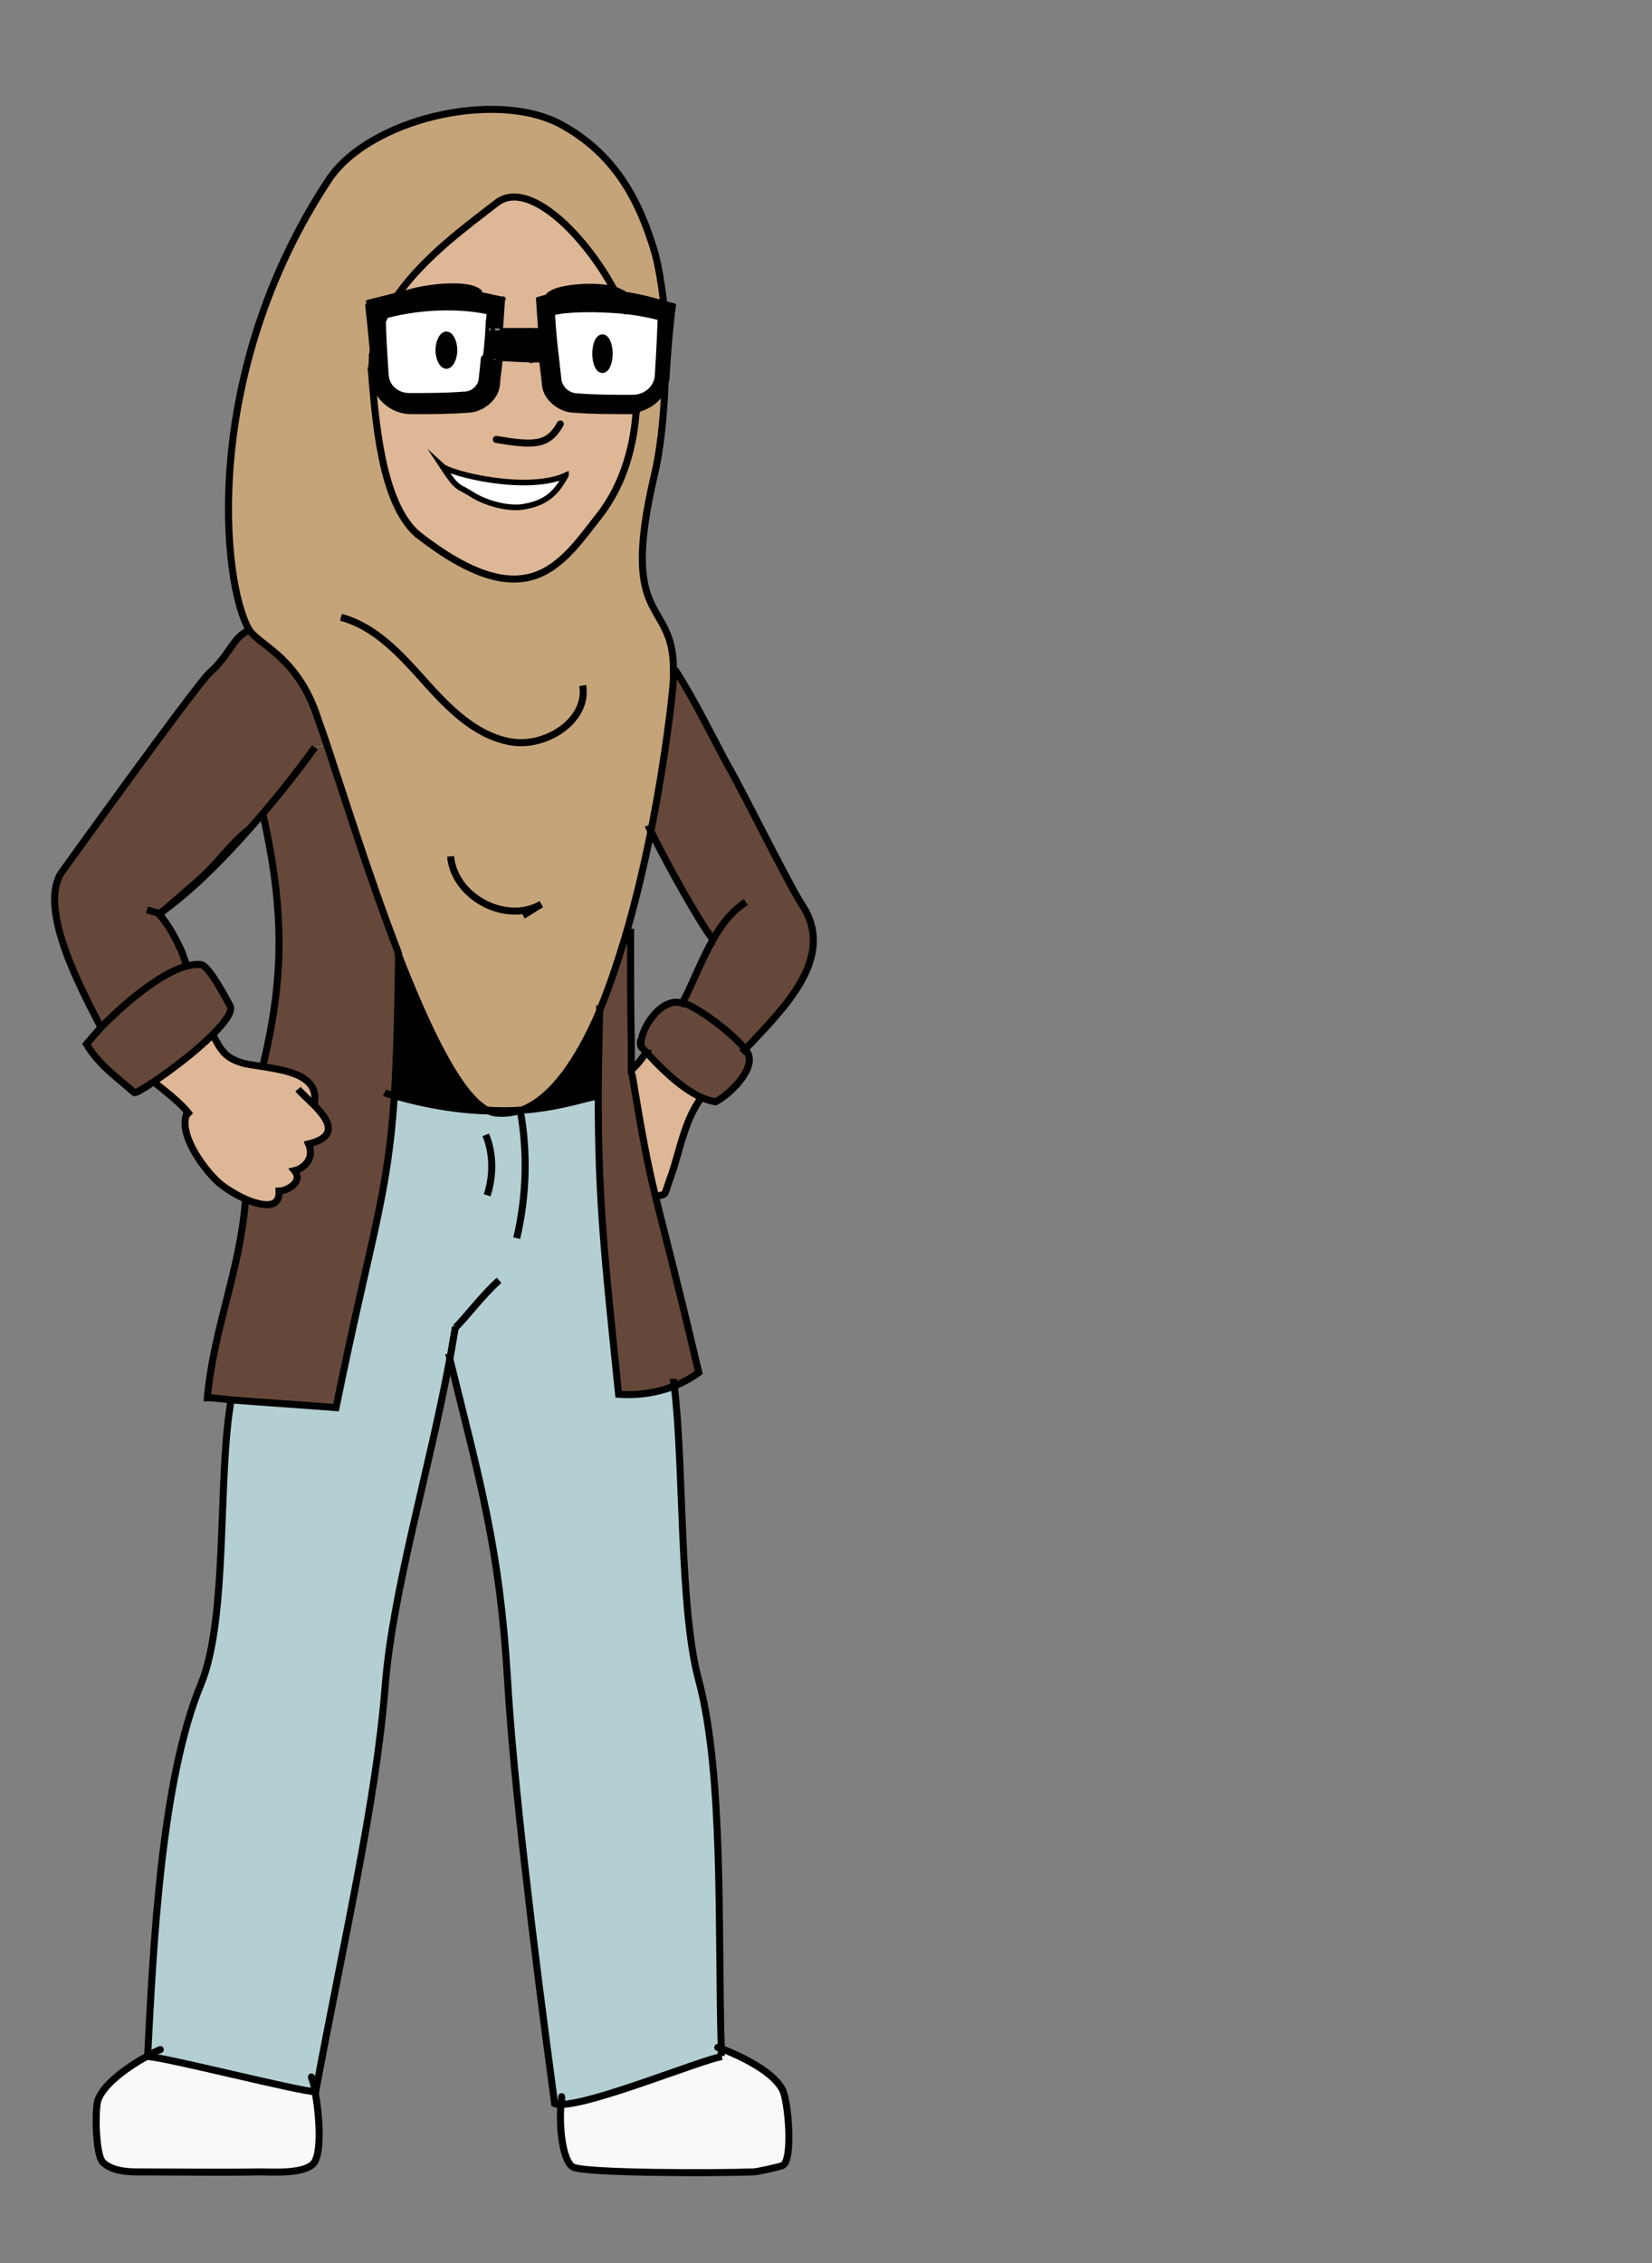 <?xml version="1.0" encoding="UTF-8"?><svg id="asia" xmlns="http://www.w3.org/2000/svg" width="235" height="321.9" viewBox="0 0 235 321.9"><rect x="0" y="0" width="235" height="321.9" fill="#808080" stroke="none"/><defs><style>.cls-1,.cls-2,.cls-3,.cls-4{fill:none;stroke:#000;}.cls-1,.cls-3{stroke-linecap:round;stroke-linejoin:round;}.cls-2{stroke-width:.8px;}.cls-2,.cls-4{stroke-miterlimit:10;}.cls-3{stroke-width:.5px;}.cls-5,.cls-6,.cls-7,.cls-8,.cls-9,.cls-10,.cls-11,.cls-12{stroke-width:0px;}.cls-6{fill:#f9f9f9;}.cls-7{fill:#3e3e47;}.cls-8{fill:#c5a479;}.cls-9{fill:#deb796;}.cls-10{fill:#b3cfd2;}.cls-11{fill:#65483a;}.cls-12{fill:#fff;}</style></defs><path class="cls-11" d="M30.3,147.2c1.8-1.8,2.9-3.4,2.5-4.2-.5-.9-3-5.7-4.1-5.8-.6,0-1.3,0-2,.2h0c-3.9,1.1-9.1,5.5-12.2,8.8h0c-.9.9-1.6,1.7-2,2.3,1.9,3,4.2,4.6,6.8,6.9.2,0,1.2-.5,2.7-1.5,2.4-1.6,6-4.3,8.4-6.7Z"/><path class="cls-6" d="M21,292.4c-2.9,1.6-6.4,4.1-7.1,6.4-.4,1.4-.3,7.6.7,8.7,1.2,1.2,3.2,1.4,5,1.4,5.8,0,11.5.1,17.3,0,2.1,0,6.1.3,7.6-1.1,1.3-1.2,1-6.7.3-10.4-2.2,0-21.7-5-23.9-5,0,0,0-.1,0-.2Z"/><path class="cls-9" d="M26.8,158.3h0c-1.3,2.9,2.2,7.7,4.3,9.7.7.7,2.9,2.1,4.9,2.9,2.1.8,4,.8,3.9-1.5,1.1,0,3.5-1.3,2.2-2.9,1.3-.2,2.9-1.7,2-3.8,4.5-1,2.7-3.6.7-5.6.9-4-3.5-4.8-7.3-5.4-1.2-.2-2.3-.4-3.2-.6-2.1-.7-2.8-1.7-3.9-3.9-2.4,2.4-6,5.1-8.4,6.7,1.9,1.5,3.8,3,4.9,4.4h0Z"/><path class="cls-11" d="M56,155.8c.3-5.1.5-11.4.6-20.1h0c-4.1-10.6-7.8-22.5-10.2-29.7l-1.7.4c-1.3,1.8-4,5.4-7.4,9.4h0c3.2,14.2,2.9,23.8,0,35.8v.2c3.7.6,8.1,1.4,7.2,5.4,2,2,3.8,4.5-.7,5.6.9,2.1-.7,3.5-2,3.8,1.3,1.6-1.1,2.9-2.2,2.9.1,2.3-1.8,2.2-3.9,1.5h-1c-.8,9.9-4.5,18-5.4,27.9,1.1,0,2.3.2,3.4.3,5,.4,9.9.7,14.9,1.1,5-24.6,7.3-29.6,8.3-44.3Z"/><path class="cls-8" d="M85.3,143.7c1.5-3.6,2.8-7.6,4-11.7,1.3-4.6,2.4-9.3,3.3-13.8h0c2.1-10.6,3.1-19.6,3.2-21.7,0-.5,0-.9,0-1.3,0-10.3-7.8-6-2.7-27.7.8-3.3,1.3-7.9,1.5-12.7-.6,1.8-2.2,3.1-4.2,3.5h0c-.3,4.6-1.6,10.3-5.3,15.1-5.4,6.9-10.2,14.8-25.8,2.6-5.2-4.5-6-16.4-6.6-23.6,0-.6,0-1.3.1-1.9h0c-.3-3.6-.6-6.2-.7-7.1v-.5s.8-.2.8-.2c1.2-.3,2.4-.6,3.6-.9,3.9-5.5,10.1-9.8,14-13,4.5-3.6,12.7,4.5,16.8,12.4,0,0,0,0,0,0,.3,0,.6.2.8.4,0,0,0,0,0,0,1.3.2,2.6.4,3.8.7l2.2.6c-.3-2.6-.7-5-1.2-6.9-2.3-7.9-5.9-14.3-13.4-18.4-9.3-5-27.2-.8-33,7.8-18.3,27.7-15.2,57.4-11.4,64,1.3,2.2,6.4,3.6,9.4,11.5.4,1.2,1,2.8,1.7,4.9,2.4,7.2,6.1,19.1,10.2,29.7h0c4.2,10.8,8.7,20.2,12.7,22.3h0c1.7,0,3.3,0,4.7,0,0,0,.2,0,.2,0,4.4-1.7,8.1-7.1,11.1-14.1h0Z"/><path class="cls-11" d="M22.7,129.9c5.1-3.5,10.4-9.2,14.7-14.2,3.4-4,6.1-7.6,7.4-9.4l1.7-.4c-.7-2-1.2-3.7-1.7-4.9-3-7.9-8.1-9.3-9.4-11.5-2.4,1.2-2.6,3.4-5.6,6.1-2.1,2-21.2,28.6-21.2,28.6-3,5.3,2.9,16.3,5.8,21.9,3.2-3.3,8.3-7.7,12.2-8.8h0c-.3-.8-.6-1.6-.8-2.2-1.1-2.3-2-3.9-3.2-5.2h0s0,0,0,0c0,0,0,0,0,0Z"/><path class="cls-5" d="M53.1,42.7l-.8.2v.5c.1.9.4,3.5.7,7.1.2-1.7.7-3.3,1.4-4.8h0c0-.2,0-.4,0-.4h.3c.4-1,1-1.8,1.5-2.7h0c.1-.2.3-.5.5-.7-1.2.2-2.4.5-3.6.9Z"/><path class="cls-5" d="M54.8,53.4c-.2-2.7-.4-6.4-.4-7.7-.7,1.5-1.2,3.2-1.4,4.8h0c0,.9.1,1.9.2,3,.2,2.8,2.6,5,5.5,4.9,3,0,5.2,0,7.8-.2,1.9,0,3.9-1.6,4.1-3.4.1-1.3.3-2.5.4-3.6h-.9c0,0-.4-.1-.4-.1h-.8c-.1.8-.2,1.8-.3,2.8-.1,1.3-1.3,2.3-2.6,2.3-2.6.1-4.9.2-7.8.2-1.8,0-3.2-1.3-3.4-3Z"/><path class="cls-12" d="M54.6,45.1h-.3c0,.2,0,.3,0,.5,0-.2.2-.3.2-.5Z"/><path class="cls-12" d="M54.4,45.7h0c0,1.4.2,5,.4,7.7.1,1.7,1.6,3,3.4,3,2.9,0,5.2,0,7.8-.2,1.4,0,2.5-1.1,2.6-2.3.1-1,.2-1.9.3-2.9.2-1.3.3-2.6.4-4.2,0-.7.1-1.5.2-2.3-2.8-.7-8.8-1.1-14.9.6,0,.2-.2.3-.2.5ZM62.1,49.8c0-1.3.6-2.4,1.3-2.4s1.3,1.1,1.3,2.4-.6,2.4-1.3,2.4-1.3-1.1-1.3-2.4Z"/><path class="cls-9" d="M56.6,41.9c-.2.2-.3.4-.5.7.5-.4,1.5-.7,2.7-1-.7,0-1.5.2-2.2.3Z"/><path class="cls-5" d="M56.6,135.6c0,8.7-.3,15-.6,20.1,5.2,1.4,9.6,2,13.3,2.2-4-2.1-8.5-11.6-12.7-22.3Z"/><path class="cls-9" d="M58.8,41.5c3.8-.4,7.7-.2,11.4.7l1.4.3c-.1,1.6-.2,3-.3,4.4h.2c2.2,0,3.5,0,5.1,0h.2c-.1-1.3-.2-2.8-.3-4.4l1.8-.5h0c.8-1,6.4-1.6,9.2-.7-4.2-7.9-12.3-16-16.8-12.4-4,3.1-10.1,7.5-14,13,.7-.1,1.5-.2,2.2-.3Z"/><path class="cls-5" d="M63.4,47.4c-.7,0-1.3,1.1-1.3,2.4s.6,2.4,1.3,2.4,1.3-1.1,1.3-2.4-.6-2.4-1.3-2.4Z"/><path class="cls-12" d="M62.9,66.2c2.3,3.5,2.2,2.7,4.2,4,2,1.3,5.2,2.1,7.2,1.8,3.3-.5,4.8-1.9,6.2-4.5-5.5,2.5-16.4-.2-17.6-1.3Z"/><path class="cls-5" d="M70,51.1h.9s0,0,0-.1c.1-1.3.3-2.6.4-4h-1.1c0,0-.2,0-.2,0h-.7c-.1,1.5-.3,2.8-.4,4.1h.8c0,0,.4.1.4.1Z"/><path class="cls-5" d="M71.3,47c0,0,0-.1,0-.2.1-1.3.2-2.7.3-4.4l-1.4-.3c-3.8-.9-7.6-1.1-11.4-.7-1.2.3-2.2.6-2.7,1h0c-.6.9-1.1,1.7-1.5,2.6,6-1.7,12-1.3,14.9-.6,0,.8-.1,1.6-.2,2.3h.7c0,0,.2,0,.2,0h1.1c0,0,0,0,0,0Z"/><path class="cls-7" d="M74,157.9c-1.4.1-3,.1-4.7,0,.4.2.9.4,1.3.4,1.2.1,2.3,0,3.4-.4,0,0,0,0,0,0Z"/><path class="cls-9" d="M89.5,58.4c-3,0-5.2,0-7.8-.2-1.9,0-3.9-1.6-4.1-3.4-.1-1.3-.3-2.4-.4-3.6h-.4c-1.8,0-1.9,0-5.5-.2h-.4s0,0,0,.1c-.1,1.2-.2,2.4-.4,3.6-.2,1.8-2.2,3.3-4.1,3.4-2.7.1-4.9.2-7.8.2-2.9,0-5.3-2.2-5.5-4.9,0-1.1-.1-2.1-.2-3,0,.6-.1,1.3-.1,1.9.6,7.2,1.4,19.1,6.6,23.6,15.6,12.1,20.4,4.3,25.8-2.6,3.7-4.7,5-10.4,5.3-15-.3,0-.7,0-1,0ZM67.1,70.3c-1.9-1.3-1.8-.5-4.2-4,1.1,1.2,12.1,3.8,17.6,1.3-1.4,2.6-2.9,4.1-6.2,4.5-2,.3-5.2-.5-7.2-1.8Z"/><path class="cls-5" d="M71.3,46.9c0,0,0,.1,0,.2h0c-.1,1.4-.2,2.7-.4,4h.4c3.6.2,3.7.2,5.5.2h.4c-.1-1.5-.3-2.9-.4-4.4h-.2c-1.6,0-2.9,0-5.1,0h-.2Z"/><path class="cls-7" d="M74,157.9s0,0,0,0c0,0,.1,0,.2,0,0,0-.2,0-.2,0Z"/><path class="cls-12" d="M78.6,44.6c.3,3.9.6,6.3.9,9.3.1,1.3,1.3,2.3,2.6,2.3,2.6.1,4.9.2,7.8.2,1.8,0,3.2-1.3,3.4-3,.2-3.1.4-7.4.4-8.2-1.5-.4-3.2-.7-4.9-.9-4.2-.4-8.4-.3-10.2.2ZM84.5,50.3c0-1.4.5-2.5,1.2-2.5s1.2,1.1,1.2,2.5-.5,2.5-1.2,2.5-1.2-1.1-1.2-2.5Z"/><path class="cls-9" d="M87.5,41.3c-2.8-.9-8.4-.3-9.2.7,3.1-.6,6.3-.7,9.4-.4,0-.1-.1-.2-.2-.3,0,0,0,0,0,0Z"/><path class="cls-5" d="M85.6,47.9c-.7,0-1.2,1.1-1.2,2.5s.5,2.5,1.2,2.5,1.2-1.1,1.2-2.5-.5-2.5-1.2-2.5Z"/><path class="cls-5" d="M74.3,157.9c5.6-.4,9.1-1.8,10.9-2,0-3.6,0-7.6.2-12.2-3,7-6.6,12.5-11.1,14.1Z"/><path class="cls-11" d="M85.1,155.9c0,14.9.9,23,2.9,42.4,2.7.2,5.5-.2,8-1.2,1.2-.5,2.3-1.1,3.4-1.9-3.4-14.4-5-20.3-6.2-25.2-1.1-4.6-1.8-8.2-3.3-17.3,0-.2,0-.5,0-.7,0-1.5,0-2.7,0-3.8-.1-6-.1-7.2-.1-16.2h-.4c-1.2,4-2.5,8-4,11.6h0c-.1,4.6-.2,8.6-.2,12.2Z"/><path class="cls-8" d="M87.5,41.3c0,0,.1.2.2.3t0,0c.2,0,.4,0,.7,0-.2-.2-.5-.3-.8-.4Z"/><path class="cls-9" d="M89.9,152.8c1.5,9.1,2.2,12.7,3.3,17.3,1.8-.4,1.1.2,2.2-2.8.8-2.3,1.3-4.2,2-6.5.6-1.8,1.4-3.3,2.3-4.7-3.1-1.4-6.3-4.8-7.8-6.4-.6.9-1.3,1.8-2,2.4,0,.2,0,.5,0,.7Z"/><path class="cls-5" d="M94.6,45c0-.7-.1-1.4-.2-2l-2.2-.6c-1.3-.3-2.6-.6-3.8-.7,0,0,0,0,0,0-.2,0-.4,0-.7,0,.5.9.9,1.7,1.2,2.6v.2c1.7.2,3.4.5,4.9.9,0,0,0-.1,0-.1h.8Z"/><path class="cls-5" d="M93.3,53.4c-.1,1.7-1.6,3-3.4,3-2.9,0-5.2,0-7.8-.2-1.4,0-2.5-1.1-2.6-2.3-.3-3-.7-5.5-.9-9.3,1.8-.5,6-.6,10.2-.2v-.2c-.3-.9-.7-1.7-1.2-2.6t0,0c-3.1-.3-6.3-.2-9.4.4h0l-1.8.5c0,1.6.2,3,.3,4.4.1,1.6.3,3,.4,4.4.1,1.2.2,2.3.4,3.6.2,1.8,2.2,3.3,4.1,3.4,2.7.1,4.9.2,7.8.2.4,0,.7,0,1,0h0c1.9-.3,3.5-1.7,4.2-3.5h0c.1-3.3.1-6.7-.1-9.8h-.8c0,0,0,0,0,.2,0,.7-.2,5.1-.4,8.2Z"/><path class="cls-5" d="M95,53.5c.3-4.9.7-8.6.9-10.1l-1.5-.4c0,.7.1,1.3.2,2,.2,3.2.2,6.5.1,9.8.2-.4.2-.9.3-1.4Z"/><path class="cls-11" d="M103.5,108.8c-1.9-3.5-4.6-9-7.5-13.6h-.1c0,.4,0,.8,0,1.3-.1,2.1-1.1,11.1-3.2,21.7h0c2.1,4.4,7.1,13.3,8.8,15.4-1.5,2.6-2.6,5.5-3.8,7.9-.2.4-.4.8-.6,1.1,0,0,0,0,0,0,2.6.8,7.2,4.5,8.9,6.6.3-.3.6-.6.9-.9,5.4-5.7,12-12.5,7.3-19.7-1.8-2.7-8.6-16.5-10.6-19.9Z"/><path class="cls-11" d="M96.7,142.6c-3-.6-5.6,3.8-5.6,5.7s0,.5.2.7c.2.2.4.4.7.7,1.5,1.7,4.7,5,7.8,6.4.7.3,1.3.5,2,.6,2.4-1.3,6-5.1,4.4-7.2,0,0-.2-.2-.2-.3-1.7-2.1-6.4-5.8-8.9-6.6,0,0,0,0,0,0-.1,0-.2,0-.3,0Z"/><path class="cls-10" d="M21,292.4c0,0,0,.1,0,.2,2.2,0,21.7,5,23.9,5,4.2-22.6,8.6-41.2,9.9-57.8,1.1-13.7,6.3-30.7,9.2-46.5,4.3,17.5,7.1,27,8.2,45.6.8,14,3.6,37.3,6.7,60.3.2.1.5.1.9.1,4.6,0,20.1-6.3,22.9-6.8,0-.4,0-.8,0-1.1-.6-16.2.3-38.9-3.2-52.3-2.7-10.2-2-31-3.5-42-2.5,1-5.3,1.5-8,1.2-2-19.4-2.9-27.5-2.9-42.4-1.8.2-5.3,1.6-10.9,2,0,0-.1,0-.2,0-1.1.4-2.2.5-3.4.4-.4,0-.9-.2-1.3-.4h0c-3.7-.1-8.1-.7-13.3-2.2-1,14.7-3.3,19.8-8.3,44.3-5-.4-9.9-.7-14.9-1.1-2,11-.4,31-4.3,40.5-5.7,13.7-6.8,37.5-7.6,52.9Z"/><path class="cls-6" d="M111.3,297.2c-1.2-2.3-5-4.4-8.6-5.8,0,.4,0,.8,0,1.1-2.8.4-18.3,6.8-22.9,6.8-.3,3.5.3,8.1,1.7,8.9,1.5.9,20.4.9,25.7.7.5,0,3.6-.7,4.1-.9,1.6-.7.8-9.4,0-10.8Z"/><path class="cls-4" d="M96,95.2c2.9,4.5,5.6,10.1,7.5,13.6"/><path class="cls-4" d="M22.7,129.9c5.1-3.5,10.4-9.2,14.7-14.2,3.4-4,6.1-7.6,7.4-9.4"/><path class="cls-4" d="M20.9,129.4c.7.2,1.3.4,1.8.5,0,0,0,0,0,0"/><path class="cls-4" d="M35.4,89.6c-2.4,1.2-2.6,3.4-5.6,6.1-2.1,2-21.2,28.6-21.2,28.6"/><path class="cls-4" d="M69.3,158c-3.7-.1-8.1-.7-13.3-2.2-.4-.1-.9-.2-1.3-.4"/><path class="cls-4" d="M85.3,155.9c0,0-.1,0-.2,0-1.8.2-5.3,1.6-10.9,2,0,0-.2,0-.2,0-1.4.1-3,.1-4.7,0"/><path class="cls-4" d="M89.7,132.1c0,9,0,10.2.1,16.2,0,1.1,0,2.3,0,3.8,0,.2,0,.5,0,.7"/><path class="cls-4" d="M99.9,155.9c0,0-.1.2-.2.3-1,1.4-1.7,2.9-2.3,4.7-.8,2.3-1.2,4.3-2,6.5-1.1,3-.4,2.3-2.2,2.8"/><path class="cls-4" d="M103.5,108.8c2,3.4,8.8,17.2,10.6,19.9,4.7,7.1-1.9,14-7.3,19.7-.3.3-.6.6-.9.9-.1.1-.3.3-.4.4"/><path class="cls-4" d="M101.4,133.6c.1.1.2.3.3.3"/><path class="cls-4" d="M92.6,118.2c2.1,4.4,7.1,13.3,8.8,15.4"/><path class="cls-4" d="M92.2,117.4c.1.3.3.6.4.9"/><path class="cls-4" d="M92.2,149.3c0,.1-.2.3-.3.4-.6.9-1.3,1.8-2,2.4,0,0-.1.1-.2.2"/><path class="cls-4" d="M97,142.7c0,.1-.1.2-.2.3"/><path class="cls-4" d="M106.1,128.3c-2,1.3-3.5,3.2-4.7,5.4h0c-1.5,2.6-2.6,5.5-3.8,7.9-.2.4-.4.8-.6,1.1"/><path class="cls-4" d="M35.4,118c-2,1.4-4.2,4.4-6.2,6.3s-5.1,4.4-6.4,5.7c0,0,0,0,0,0"/><path class="cls-4" d="M21.7,153.7c0,0,.2.1.2.2,1.9,1.5,3.8,3,4.9,4.4h0c.1.1.2.3.3.4"/><path class="cls-4" d="M14.4,146.2s0,0,0,0"/><path class="cls-4" d="M8.6,124.3c-3,5.3,2.9,16.3,5.8,21.9"/><path class="cls-4" d="M26.6,137.4c-.3-.8-.6-1.6-.8-2.2-1.1-2.3-2-3.9-3.2-5.2"/><path class="cls-4" d="M26.8,137.7c0-.1,0-.2-.1-.3"/><path class="cls-4" d="M34.2,151.1c-2.1-.7-2.8-1.7-3.9-3.9,0-.1-.1-.2-.2-.4"/><path class="cls-4" d="M42.4,154.9c.4.5,1.4,1.4,2.2,2.2,2,2,3.8,4.5-.7,5.6.9,2.1-.7,3.5-2,3.8,1.3,1.6-1.1,2.9-2.2,2.9.1,2.3-1.8,2.2-3.9,1.5-2-.7-4.2-2.2-4.9-2.9-2.1-2-5.6-6.8-4.3-9.7"/><path class="cls-4" d="M34.2,151.1c.9.3,2,.4,3.2.6,3.8.6,8.1,1.4,7.3,5.4,0,0,0,0,0,0"/><path class="cls-4" d="M71,182.1c-2.2,1.9-5,5.6-6.2,6.7"/><path class="cls-1" d="M22.8,291.5c-.5.2-1.1.5-1.8.9-2.9,1.6-6.4,4.1-7.1,6.4-.4,1.4-.3,7.6.7,8.7,1.2,1.2,3.2,1.4,5,1.4,5.8,0,11.5.1,17.3,0,2.1,0,6.1.3,7.6-1.1,1.3-1.2,1-6.7.3-10.4-.1-.8-.3-1.4-.5-2"/><path class="cls-1" d="M79.9,298.2c0,.4,0,.7-.1,1.1-.3,3.5.3,8.1,1.7,8.9,1.5.9,20.4.9,25.7.7.5,0,3.6-.7,4.1-.9,1.6-.7.8-9.4,0-10.8-1.2-2.3-5-4.4-8.6-5.8-.2,0-.4-.2-.6-.2"/><path class="cls-1" d="M90.5,58.4c-.3,4.6-1.6,10.3-5.3,15-5.4,6.9-10.2,14.8-25.8,2.6"/><path class="cls-1" d="M90.6,57.5c0,.3,0,.6,0,.9"/><path class="cls-1" d="M87.5,41.3c-2.8-.9-8.4-.3-9.2.7"/><path class="cls-1" d="M88.3,41.7c-.2-.2-.5-.3-.8-.4"/><path class="cls-1" d="M89,42.3c-.1-.3-.3-.5-.6-.6"/><path class="cls-1" d="M56.1,42.5c-.2.1-.3.3-.4.4"/><path class="cls-1" d="M68.1,41.6c-1.3-1.2-6.1-.9-9.3-.1-1.2.3-2.2.6-2.7,1"/><path class="cls-1" d="M79.7,60.3c-1.7,3.1-3.7,3.1-9.1,2.2"/><path class="cls-4" d="M32.9,199c-2,11-.4,31-4.3,40.5-5.7,13.7-6.8,37.5-7.6,52.9,0,0,0,.1,0,.2"/><path class="cls-4" d="M21,292.5c2.2,0,21.7,5,23.9,5,4.2-22.6,8.6-41.2,9.9-57.8,1.1-13.7,6.3-30.7,9.2-46.5.3-1.5.5-3,.8-4.5"/><path class="cls-4" d="M95.8,196.1c0,.3,0,.6.1.9,1.4,11,.7,31.8,3.5,42,3.6,13.4,2.7,36.1,3.2,52.3,0,.4,0,.8,0,1.1"/><path class="cls-4" d="M102.7,292.5c-2.8.4-18.3,6.8-22.9,6.8-.4,0-.7,0-.9-.1-3.1-23-5.9-46.3-6.7-60.3-1.1-18.6-3.9-28.1-8.2-45.6,0-.2-.1-.5-.2-.8"/><path class="cls-4" d="M37.4,115.8c3.2,14.2,2.9,23.7,0,35.8"/><path class="cls-4" d="M34.9,170.9c-.8,9.9-4.5,18-5.4,27.9,1.1,0,2.3.2,3.4.3,5,.4,9.9.7,14.9,1.1,5-24.6,7.3-29.6,8.3-44.3.3-5.1.5-11.4.6-20.1"/><path class="cls-4" d="M85.3,143.7c-.1,4.6-.2,8.6-.2,12.2,0,14.9.9,23,2.9,42.4,2.7.2,5.5-.2,8-1.2,1.2-.5,2.3-1.1,3.4-1.9-3.4-14.4-5-20.3-6.2-25.2-1.1-4.6-1.8-8.2-3.3-17.3"/><path class="cls-4" d="M85.3,143c0,.3,0,.5,0,.7"/><path class="cls-4" d="M26.6,137.4c.7-.2,1.4-.3,2-.2,1.1.1,3.6,4.9,4.1,5.8.5.8-.7,2.4-2.5,4.2-2.4,2.4-6,5.1-8.4,6.7-1.5,1-2.5,1.6-2.7,1.5-2.6-2.3-5-3.9-6.8-6.9.5-.6,1.2-1.4,2-2.3h0c3.2-3.3,8.3-7.7,12.2-8.8h0Z"/><path class="cls-4" d="M91.1,148.3c0,.3,0,.5.2.7.2.2.4.4.7.7,1.5,1.7,4.7,5,7.8,6.4.7.3,1.3.5,2,.6,2.4-1.3,6-5.1,4.4-7.2,0,0-.2-.2-.2-.3-1.7-2.1-6.4-5.8-8.9-6.6,0,0,0,0,0,0-.1,0-.2,0-.3,0-3-.6-5.6,3.8-5.6,5.7Z"/><path class="cls-1" d="M52.8,52.4c.6,7.2,1.4,19.1,6.6,23.6"/><path class="cls-1" d="M53,50.5c0,.6-.1,1.3-.1,1.9"/><path class="cls-1" d="M54.4,45.7c-.7,1.5-1.2,3.2-1.4,4.8"/><path class="cls-1" d="M87.6,41.6c0-.1-.1-.2-.2-.3,0,0,0,0,0,0-4.2-7.9-12.3-16-16.8-12.4-4,3.1-10.1,7.5-14,13-.2.2-.3.4-.5.7h0c-.6.9-1.1,1.7-1.5,2.6,0,.2-.2.3-.2.5"/><path class="cls-1" d="M88.9,44.2c-.3-.9-.7-1.7-1.2-2.6"/><path class="cls-1" d="M56.6,135.6c4.2,10.8,8.7,20.2,12.7,22.3h0c.4.2.9.4,1.3.4,1.2.1,2.3,0,3.4-.4,0,0,.1,0,.2,0,4.4-1.7,8.1-7.1,11.1-14.1"/><path class="cls-4" d="M56.6,135.6h0"/><path class="cls-1" d="M94.6,45c0-.7-.1-1.4-.2-2-.3-2.6-.7-5-1.2-6.9-2.3-7.9-5.9-14.3-13.4-18.4-9.3-5-27.2-.8-33,7.8-18.3,27.7-15.2,57.4-11.4,64,1.3,2.2,6.4,3.6,9.4,11.5.4,1.2,1,2.8,1.7,4.9,2.4,7.2,6.1,19.1,10.2,29.7"/><path class="cls-3" d="M94.7,54.9c.1-3.3.1-6.7-.1-9.8"/><path class="cls-1" d="M89.3,132c1.3-4.6,2.4-9.3,3.3-13.8h0c2.1-10.6,3.1-19.6,3.2-21.7,0-.5,0-.9,0-1.3,0-10.3-7.8-6-2.7-27.7.8-3.3,1.3-7.9,1.5-12.7"/><path class="cls-4" d="M85.3,143.7h0c1.5-3.6,2.8-7.6,4-11.7"/><path class="cls-2" d="M80.5,67.6c-5.5,2.5-16.4-.2-17.6-1.3,2.3,3.5,2.2,2.7,4.2,4,2,1.3,5.2,2.1,7.2,1.8,3.3-.5,4.8-1.9,6.2-4.5Z"/><path class="cls-4" d="M74,157.8s0,0,0,.1c0,0,0,0,0,0,1.1,6,.9,12.3-.5,18.2"/><path class="cls-4" d="M69.1,161.4c1.1,2.7,1.1,5.8.2,8.6"/><path class="cls-4" d="M48.5,87.8c4.9,1.3,8.5,5.3,11.9,9.1,3.4,3.8,7.2,7.7,12.2,8.6s11.1-3,10.3-8"/><path class="cls-4" d="M64.1,121.8c.5,5.8,7.9,9.7,12.9,6.8-.9.5-1.7,1.1-2.6,1.6"/><path class="cls-3" d="M84.5,50.3c0,1.4.5,2.5,1.2,2.5s1.2-1.1,1.2-2.5-.5-2.5-1.2-2.5-1.2,1.1-1.2,2.5Z"/><line class="cls-3" x1="70" y1="51.1" x2="69.7" y2="51.1"/><line class="cls-3" x1="70.2" y1="46.9" x2="70" y2="46.9"/><line class="cls-3" x1="75.5" y1="46.9" x2="75.3" y2="46.9"/><line class="cls-3" x1="75.9" y1="51.3" x2="75.5" y2="51.4"/><path class="cls-3" d="M93.8,45.2c0,.7-.2,5.1-.4,8.2-.1,1.7-1.6,3-3.4,3-2.9,0-5.2,0-7.8-.2-1.4,0-2.5-1.1-2.6-2.3-.3-3-.7-5.5-.9-9.3,1.8-.5,6-.6,10.2-.2,1.7.2,3.4.5,4.9.9"/><path class="cls-3" d="M93.8,45.2c0,0,0-.1,0-.1"/><path class="cls-3" d="M77.2,51.3c-.1-1.4-.3-2.8-.4-4.4-.1-1.3-.2-2.7-.3-4.4"/><path class="cls-1" d="M90.5,58.4h0c-.3,0-.7,0-1,0-3,0-5.2,0-7.8-.2-1.9,0-3.9-1.6-4.1-3.4-.1-1.3-.3-2.4-.4-3.6"/><path class="cls-3" d="M95.9,43.4c-.2,1.5-.6,5.2-.9,10.1,0,.5-.1.9-.3,1.4h0c-.6,1.8-2.2,3.1-4.2,3.5"/><path class="cls-3" d="M76.5,46.9h-5.1"/><path class="cls-3" d="M76.8,51.3c-1.8,0-1.9,0-5.5-.2"/><line class="cls-3" x1="78.2" y1="42" x2="76.5" y2="42.5"/><line class="cls-1" x1="78.3" y1="42" x2="78.2" y2="42"/><path class="cls-3" d="M88.3,41.7c-.2,0-.4,0-.7,0t0,0c-3.1-.3-6.3-.2-9.4.4"/><path class="cls-1" d="M88.3,41.7s0,0,0,0"/><path class="cls-3" d="M95.9,43.4l-1.5-.4-2.2-.6c-1.3-.3-2.6-.6-3.8-.7"/><path class="cls-3" d="M64.8,49.8c0,1.3-.6,2.4-1.3,2.4s-1.3-1.1-1.3-2.4.6-2.4,1.3-2.4,1.3,1.1,1.3,2.4Z"/><path class="cls-3" d="M68.9,51c.2-1.3.3-2.6.4-4.2,0-.7.1-1.5.2-2.3-2.8-.7-8.8-1.1-14.9.6h-.3"/><path class="cls-1" d="M54.4,45.7h0c0,1.4.2,5,.4,7.7.1,1.7,1.6,3,3.4,3,2.9,0,5.2,0,7.8-.2,1.4,0,2.5-1.1,2.6-2.3.1-1,.2-1.9.3-2.9"/><path class="cls-3" d="M54.3,45.1s0,0,0,.1c0,0,0,.2,0,.4"/><path class="cls-3" d="M70.9,51.2c0,0,0-.1,0-.2.1-1.3.3-2.6.4-4h0c0,0,0-.1,0-.2.1-1.3.2-2.7.3-4.4"/><path class="cls-1" d="M53,50.5h0c0,.9.1,1.9.2,3,.2,2.8,2.6,5,5.5,4.9,3,0,5.2,0,7.8-.2,1.9,0,3.9-1.6,4.1-3.4.1-1.3.3-2.5.4-3.6"/><path class="cls-3" d="M52.2,43.4c.1.9.4,3.5.7,7.1"/><path class="cls-3" d="M52.3,42.9l.8-.2c1.2-.3,2.4-.6,3.6-.9.7-.1,1.5-.2,2.2-.3,3.8-.4,7.7-.2,11.4.7l1.4.3"/></svg>
